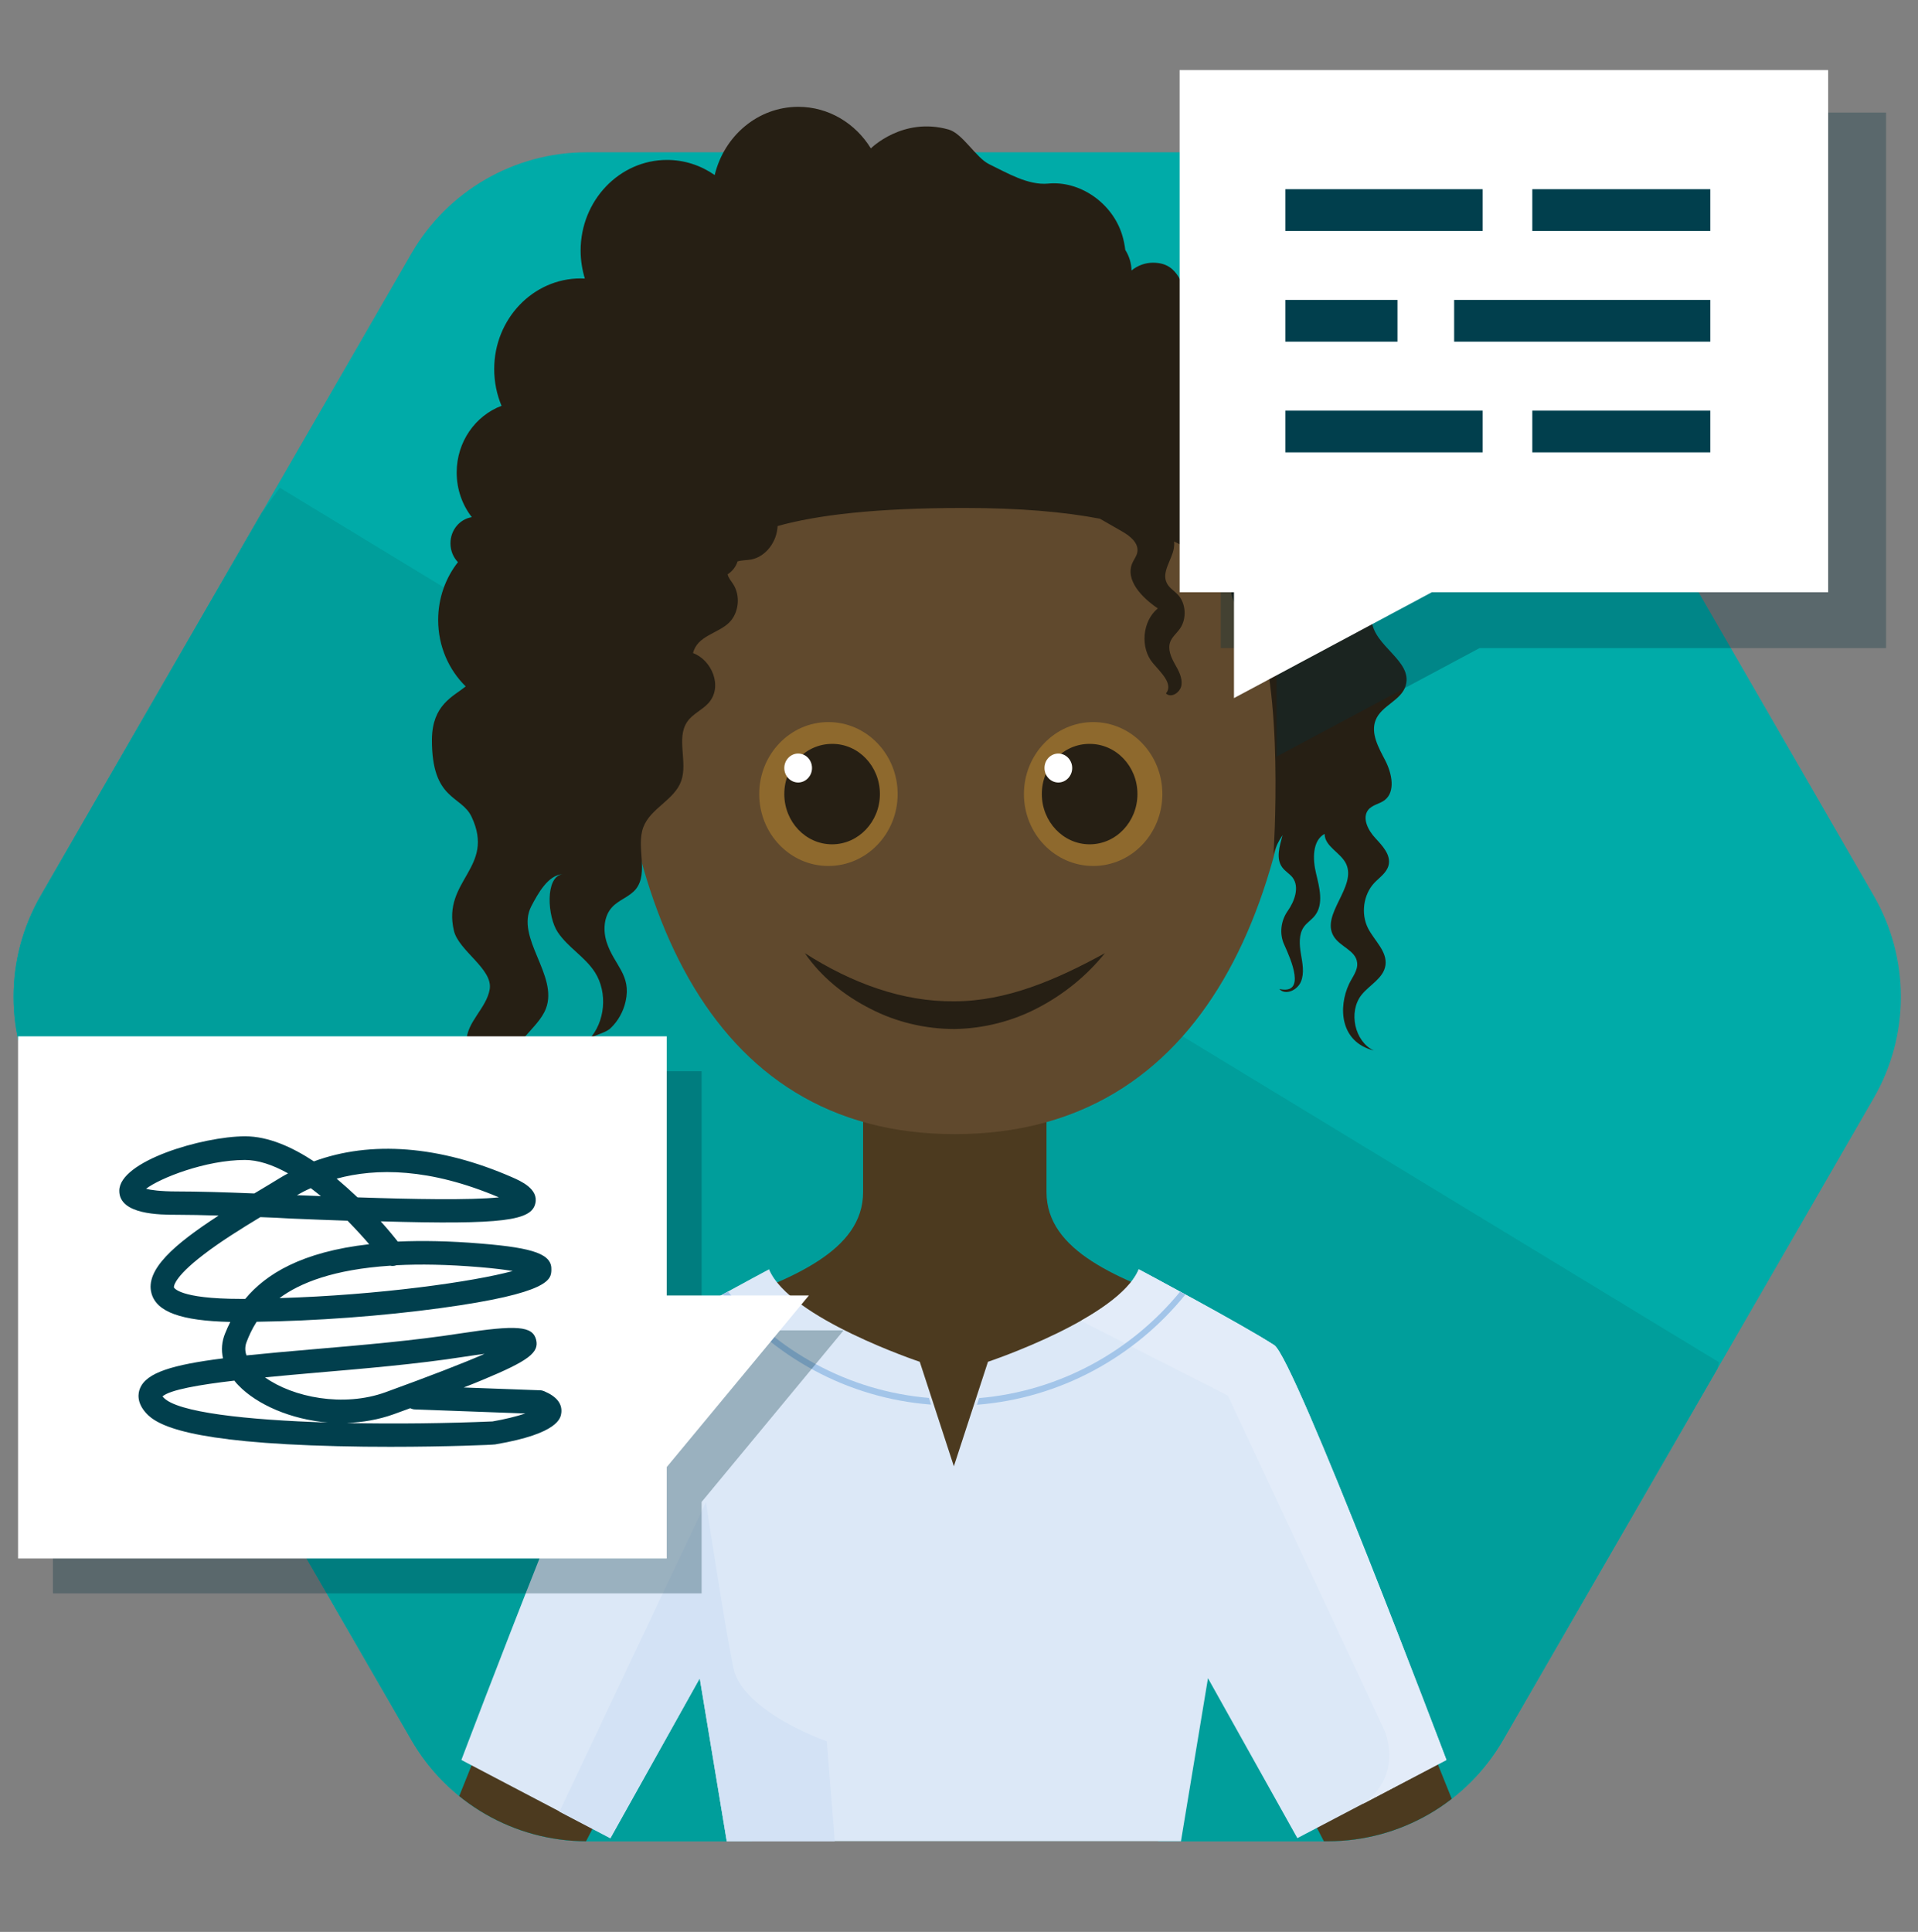 <?xml version="1.0" encoding="utf-8"?>
<!-- Generator: Adobe Illustrator 26.3.1, SVG Export Plug-In . SVG Version: 6.00 Build 0)  -->
<svg version="1.1" id="_x2014_ÎÓÈ_x5F_1" xmlns="http://www.w3.org/2000/svg" xmlns:xlink="http://www.w3.org/1999/xlink"
	 x="0px" y="0px" viewBox="0 0 1231.8 1240.6" style="enable-background:new 0 0 1231.8 1240.6;" xml:space="preserve">
<rect x="0" y="0" width="1231.8" height="1240.6" fill="#808080" stroke="none"/>
<style type="text/css">
	.st0{fill:#00ABA8;}
	.st1{fill:#009E9B;}
	.st2{clip-path:url(#SVGID_00000069398146228590522890000018251173398741260448_);}
	.st3{fill:#4C3A1F;}
	.st4{fill:#DCE8F7;}
	.st5{fill:#E3ECF9;}
	.st6{fill:#A3C5E9;}
	.st7{fill:#D3E2F5;}
	.st8{fill:#60492D;}
	.st9{fill:#8E692D;}
	.st10{fill:#261F14;}
	.st11{fill:#FFFFFF;}
	.st12{opacity:0.3;fill:#002F3D;}
	.st13{fill:#013F4D;}
</style>
<path class="st0" d="M852.8,97.8H376.7c-46.4,0-89.3,24.8-112.5,65L26.1,575.2c-23.2,40.2-23.2,89.7,0,129.9l238.1,412.3
	c23.2,40.2,66.1,65,112.5,65h476.1c46.4,0,89.3-24.8,112.5-65l238.1-412.3c23.2-40.2,23.2-89.7,0-129.9L965.3,162.8
	C942.1,122.6,899.2,97.8,852.8,97.8z"/>
<path class="st1" d="M167.9,329.5L26.1,575.2c-23.2,40.2-23.2,89.7,0,129.9l238.1,412.3c23.2,40.2,66.1,65,112.5,65h476.1
	c46.4,0,89.3-24.8,112.5-65l137.6-238.3l1.1-4.3L179.7,313.2L167.9,329.5z"/>
<g>
	<defs>
		<path id="SVGID_1_" d="M852.8,97.8L419.4,44.4c-46.4,0-132,78.2-155.2,118.4L26.1,575.2c-23.2,40.2-23.2,89.7,0,129.9l238.1,412.3
			c23.2,40.2,66.1,65,112.5,65h476.1c46.4,0,89.3-24.8,112.5-65l238.1-412.3c23.2-40.2,23.2-89.7,0-129.9L965.3,162.8
			C942.1,122.6,899.2,97.8,852.8,97.8z"/>
	</defs>
	<clipPath id="SVGID_00000104695466352858406050000008150363284424937915_">
		<use xlink:href="#SVGID_1_"  style="overflow:visible;"/>
	</clipPath>
	<g style="clip-path:url(#SVGID_00000104695466352858406050000008150363284424937915_);">
		<g>
			<g>
				<g>
					<g>
						<path class="st3" d="M825.8,890.1c0,0-6.4-33-57.3-50.8c-50.8-17.8-96.4-35.9-96.4-73.8c0-37.9,0-99.9,0-99.9h-58.9h-58.9
							c0,0,0,61.9,0,99.9c0,37.9-45.6,56-96.4,73.8c-50.8,17.8-57.3,50.8-57.3,50.8l-134.7,335.6h88.1l103.3-199.9l32.6,199.9
							l123.4,0.4l123.4-0.4l32.6-199.9l103.3,199.9h88.1L825.8,890.1z"/>
						<path class="st4" d="M818.3,863.8c-20.5-13.3-87-48.7-87-48.7c-12.9,31.4-96.8,59.4-96.8,59.4l-21.9,67.1l-21.9-67.1
							c0,0-83.9-28-96.8-59.4c0,0-66.5,35.5-87,48.7c-13,8.4-110.6,266.4-110.6,266.4l95.7,50.2l57.4-102.7l24.6,148.4h277.2
							l24.6-148.4l57.4,102.7l95.7-50.2C928.9,1130.2,831.4,872.2,818.3,863.8z"/>
						<path class="st5" d="M874.9,1158.6C874.9,1158.6,874.9,1158.6,874.9,1158.6l54.1-28.4c0,0-97.6-258-110.6-266.4
							c-20.5-13.3-87-48.7-87-48.7c-4.9,12-20.2,23.5-37.2,33.1l94.4,48l100.3,214.5C889.1,1110.6,902.2,1140,874.9,1158.6z"/>
						<g>
							<path class="st6" d="M598,902l-1.4-4.3c-51.9-4.4-97.8-30.1-129.1-68.3c-1.1,0.6-2.2,1.2-3.4,1.8
								C496.4,871.2,544.1,897.9,598,902z"/>
							<path class="st6" d="M761.3,831.3c-1.1-0.6-2.3-1.2-3.4-1.8c-31.3,38.2-77.3,63.9-129.1,68.3l-1.4,4.3
								C681.2,897.9,729,871.2,761.3,831.3z"/>
						</g>
						<path class="st7" d="M531,1118.2c0,0-54.1-18.7-60-47.2c-5.9-28.5-17.6-106.4-17.6-106.4l-94.1,198.8l32.7,17.1l57.4-102.7
							l24.6,148.4h65.6L531,1118.2z"/>
						<path class="st8" d="M837.1,391c0,185.7-62.7,337.3-223.9,337.3c-161.2,0-220.8-153.4-220.8-339.1
							c0-185.7,150-204.9,223.6-204.9S837.1,205.3,837.1,391z"/>
						<path class="st9" d="M576.5,509.9c0,25.5-19.9,46.2-44.5,46.2c-24.6,0-44.4-20.7-44.4-46.2c0-25.5,19.9-46.2,44.4-46.2
							C556.6,463.7,576.5,484.4,576.5,509.9z"/>
						<path class="st10" d="M565.1,509.9c0,17.8-13.8,32.3-30.7,32.3c-17,0-30.7-14.5-30.7-32.3c0-17.8,13.7-32.2,30.7-32.2
							C551.4,477.6,565.1,492.1,565.1,509.9z"/>
						<path class="st11" d="M521.5,493.2c0,5.1-4,9.3-8.9,9.3c-4.9,0-8.9-4.2-8.9-9.3s4-9.3,8.9-9.3
							C517.5,483.9,521.5,488,521.5,493.2z"/>
						<path class="st10" d="M516.9,612.1c30.4,19.4,63,31.3,96,30.9c33.2,0,65-13.5,96.7-30.9c-11.6,14.4-26.2,26.3-42.6,34.9
							c-16.4,8.7-35.1,13.5-53.9,13.8c-18.8,0-37.5-4.4-54.1-13C542.4,639.4,527.5,627.5,516.9,612.1z"/>
						<path class="st9" d="M657.6,509.9c0,25.5,19.9,46.2,44.5,46.2c24.6,0,44.4-20.7,44.4-46.2c0-25.5-19.9-46.2-44.4-46.2
							C677.6,463.7,657.6,484.4,657.6,509.9z"/>
						<path class="st10" d="M669.1,509.9c0,17.8,13.8,32.3,30.7,32.3c17,0,30.7-14.5,30.7-32.3c0-17.8-13.7-32.2-30.7-32.2
							C682.8,477.6,669.1,492.1,669.1,509.9z"/>
						<path class="st11" d="M670.8,493.2c0,5.1,4,9.3,8.9,9.3c4.9,0,8.9-4.2,8.9-9.3s-4-9.3-8.9-9.3
							C674.8,483.9,670.8,488,670.8,493.2z"/>
						<path class="st10" d="M904.6,361c0-20.6-14.5-37.6-33.3-40.6c-0.2-1-0.4-2-0.5-3.1c7.6-10.1,12.1-22.8,12.1-36.7
							c0-23-12.4-42.9-30.5-52.8c-2.7-2.8-5.6-5.5-8.6-7.9c-11.1-8.8-24.1-14.6-37.6-18c-4-1-8.1-1.2-12.3-1.1
							c-4.1-5.8-10.6-9.6-18-9.6c-0.4,0-0.8,0-1.2,0l-8.5,3.3c-7.8-9.3-7.9-25.8-25.7-25.8c-5.2,0-10,1.9-13.8,5
							c-0.1-4.9-1.6-9.4-4-13.2c-0.4-3.3-1.1-6.7-2.1-9.9c-6.4-20.4-27.2-34.7-47.5-32.7c-12.8,1.2-26.2-6.8-37.9-12.5
							c-8.4-4.1-16.9-19.6-25.9-22.2c-29.6-8.4-50,12.1-50,12.1c0,0,0,0,0,0c-9.9-16.1-27.1-26.7-46.6-26.7
							c-25.9,0-47.6,18.6-53.7,43.8c-8.8-6.1-19.3-9.7-30.6-9.7c-30.6,0-55.5,26.1-55.5,58.2c0,6.3,1,12.3,2.7,18
							c-0.9,0-1.8-0.1-2.7-0.1c-30.6,0-55.5,26.1-55.5,58.2c0,8.4,1.7,16.4,4.7,23.6c-16.7,6.3-28.8,23-28.8,42.8
							c0,10.9,3.6,20.8,9.7,28.7c-7.8,1.3-13.7,8.3-13.7,16.8c0,4.7,1.8,9,4.8,12.1c-7.9,10.1-12.7,23-12.7,37.1
							c0,16.9,6.8,32,17.7,42.7c-8.2,6.6-21.5,11.8-21.7,34c-0.2,39.5,18.9,35.6,25.5,49.8c15.4,32.8-19,40.6-11.4,73
							c3,13,25.2,24.6,23,37.7c-2.1,12.3-15,21.1-14.9,33.6c0.1,12.8,13.6,21.6,15.3,34.2c1.5,11-5.2,24-4.6,35
							c1.5,25.9,22.1,22.2,21.3,22c-9.8-5.1-7.1-20.6-1.3-30.3c5.8-9.7,13.5-20.9,9.3-31.4c-2.2-5.4-7.2-9.3-8.7-14.9
							c-3.7-13.8,14.6-22.5,19.7-35.8c8.2-21.3-19.8-45.5-9.4-65.7c4.4-8.4,10.8-20,20-20.6c-11.3,1.7-9.6,27.4-3,37.2
							c6.6,9.9,17.5,15.8,23.9,25.8c8.3,13,6.6,32.1-3.9,43.2c2.8-3,10.3-3.9,13.9-7.3c4.8-4.5,8.3-10.8,9.7-17.3
							c3.8-17-7.3-23.1-12.1-37.7c-2.5-7.5-2-16.7,3.2-22.5c4.4-5,11.5-6.8,15.6-12c8.1-10.5,0-26.8,4.6-39.4
							c4.5-12.4,20-17.5,24.4-29.9c4.3-12.1-3.3-27.4,3.8-37.9c3.5-5.2,9.7-7.6,13.8-12.2c9.4-10.7,1.8-27.7-10-32
							c2.7-11.2,16-12.5,23.2-19.6c6.3-6.2,7.4-17.4,2.5-24.8c-1.3-2-3-3.9-3.5-6.2c3-1.9,5.3-4.8,6.4-8.3c2.8-0.8,5.8-0.7,8.7-1.2
							c9.5-1.8,16.6-11.5,17-21.5c25.6-7.1,62.9-11.6,119.8-11.6c35.6,0,64.2,2.5,87.2,6.9c4.8,2.7,9.5,5.5,14.3,8.2
							c5.1,2.9,10.9,7.5,9.7,13.5c-0.5,2.4-2.1,4.4-3.1,6.6c-5,11.2,6.4,22.6,16.3,29.3c-10,8.1-11.5,25.4-3.1,35.2
							c5,5.9,13.3,13.5,8.3,19.4c3.4,3.3,9.4-0.7,10-5.5c0.6-4.8-2-9.4-4.4-13.6c-2.3-4.2-4.5-9.2-2.9-13.8c1.2-3.4,4.2-5.7,6.3-8.7
							c4.5-6.4,3.9-16.3-1.4-21.9c-2.4-2.5-5.6-4.3-7.1-7.5c-3.4-7,3.3-14.6,4.6-22.3c0.2-1.4,0.3-2.9,0.1-4.3
							c2.7,1.3,5.2,2.6,7.6,3.9c1.2,4.2,4.9,7.2,9.3,7.2c0.1,0,0.3,0,0.4,0c-0.1,0.5-0.2,1-0.2,1.6c0,8.5,6.6,15.4,14.7,15.4
							c1.6,0,3.2-0.4,4.7-0.9c0.2,0.2,0.4,0.5,0.6,0.7c-0.2,1.1-0.4,2.2-0.4,3.4c0,7.7,5.4,14,12.5,15.2c0.8,1.5,1.5,2.9,2.2,4.4
							c19.7,41.3,12.5,150,12.5,150c1-4.1,3.1-8.2,5.8-12.3c-1.9,7.1-4.4,15-0.2,20.7c1.9,2.6,4.8,4.1,6.7,6.6
							c4.5,6.1,1.2,15.2-3.2,21.4c-4.4,6.3-5.5,14.6-2.2,21.7c4.3,9.5,14.3,32.2-3.2,28.4c4,4.3,11.6,0.8,13.9-4.7
							c2.3-5.5,1-11.9,0-17.8c-1-5.9-1.5-12.6,1.9-17.4c2-2.8,5.1-4.6,7.2-7.4c5.6-7.3,2.8-17.9,0.6-27c-2.2-9.1-2.4-21,5.5-25.3
							c0.1,8.2,10.3,11.9,13.8,19.2c7,14.8-16.4,32.5-8,46.5c4,6.8,14.3,9.1,15.1,17c0.6,5-3.1,9.2-5.2,13.7
							c-7,14.9-5.9,37.2,15.9,42.7c-12.3-5.7-16.5-24.8-7.9-35.7c5.2-6.5,14.2-10.7,15.4-19.1c1.2-8.9-7.1-15.7-11.2-23.7
							c-4.7-9.3-3-21.6,4-29.1c3.4-3.6,8-6.5,9.2-11.4c1.6-6.7-4-12.5-8.5-17.4c-4.6-4.9-8.7-12.8-4.6-18.1
							c2.6-3.3,7.3-3.8,10.6-6.3c7.1-5.5,4.6-17.2,0.4-25.4c-4.2-8.1-9.6-17.4-6.2-26c3.7-9.4,16.5-12.5,19.3-22.2
							c4.6-15.8-20.5-25.2-21.8-41.7C895,392.2,904.6,377.8,904.6,361z"/>
					</g>
				</g>
			</g>
		</g>
	</g>
</g>
<polygon class="st12" points="1172.5,72.3 1211.3,72.3 1211.3,416.2 950.2,416.2 819.8,485.9 819.8,416.2 784,416.2 784,367.9 
	784,72.3 "/>
<g>
	<polygon class="st11" points="1174.1,45 1174.1,380.3 919.6,380.3 792.5,448.3 792.5,380.3 757.6,380.3 757.6,45 	"/>
</g>
<g>
	<g>
		<rect x="984.1" y="121.5" class="st13" width="114.3" height="26.8"/>
	</g>
	<g>
		<rect x="825.5" y="121.5" class="st13" width="126.7" height="26.8"/>
	</g>
	<g>
		<rect x="984.1" y="263.7" class="st13" width="114.3" height="26.8"/>
	</g>
	<g>
		<rect x="825.5" y="263.7" class="st13" width="126.7" height="26.8"/>
	</g>
	<g>
		<rect x="825.5" y="192.6" class="st13" width="72" height="26.8"/>
	</g>
	<g>
		<rect x="933.9" y="192.6" class="st13" width="164.5" height="26.8"/>
	</g>
</g>
<g>
	<polygon class="st12" points="541.8,854.3 450.6,854.3 450.6,687.9 415.7,687.9 288.6,687.9 34,687.9 34,1023.2 450.6,1023.2 
		450.6,964.5 	"/>
	<polygon class="st11" points="519.5,831.9 428.2,831.9 428.2,665.5 393.3,665.5 266.2,665.5 11.6,665.5 11.6,1000.8 428.2,1000.8 
		428.2,942.1 	"/>
	<g>
		<g>
			<g>
				<path class="st13" d="M250.7,929.1c-10.9,0-22.4-0.1-34-0.4c-95.4-2.3-116-13.3-123.1-21.5c-6-6.8-4.9-12.7-3.7-15.6
					c4.1-10.2,21-15.2,53.3-19.3c-1.2-5.4-0.8-10.8,1.4-16.1c1-2.4,2-4.8,3.3-7.3c-31.6-0.7-47.3-6.4-50.6-18.3
					c-4.2-15.1,14.4-31.4,43.1-50c-10.1-0.3-19.1-0.5-26.6-0.5c-11.1,0-37.2,0-37.2-15.4c0-19.1,53.4-34.9,80.7-35c0,0,0,0,0.1,0
					c14.8,0,30.1,6.8,44.2,16.1c36.6-13.5,80.9-10.1,127.3,10.2c5.5,2.4,17.1,7.5,14.9,16.8c-2.5,10.9-20,13.8-99.3,11.5
					c4.9,5.4,8.6,10,11,13c15.5-0.7,33.3-0.4,53.5,1.3c34.6,2.8,45.6,7,45.1,17c-0.2,5.9-0.6,14.8-71,24.4
					c-37.2,5.1-80.6,8.3-118.3,8.8c-3.2,5-5.1,9.5-6.4,12.9c-1.2,3-1.1,6-0.1,8.7c12.6-1.3,27.1-2.6,43.5-4
					c31.5-2.7,64.1-5.5,93.7-10.1c36.5-5.6,46.5-4.8,48.8,4c2.1,8.3-4.9,13.6-34.3,25.8c-3.9,1.6-7.9,3.3-12.2,4.9l49,1.8
					c0.9,0,1.8,0.2,2.7,0.6c8,3.4,11.6,8,11,13.8c-0.4,3.3-1.6,13.4-42.2,20.3c-0.3,0.1-0.6,0.1-0.9,0.1
					C317.1,927.8,287.7,929.1,250.7,929.1z M222.6,913.8c31.8,0.7,65.2,0.2,93.7-1c7.6-1.3,15.4-3.2,21.1-5.1l-70.7-2.6
					c-1.2,0-2.2-0.3-3.2-0.8c-3.6,1.3-7.2,2.6-10.7,3.9C243,911.7,232.8,913.4,222.6,913.8z M104.4,896.7c0.1,0.2,0.3,0.4,0.5,0.6
					c8.5,9.7,53.7,14.6,105.6,16.2c-23.8-2-45.4-11.5-57.3-23.8c-1-1-1.9-2-2.7-3.1C128,889.2,109.2,892.5,104.4,896.7z
					 M170.2,884.5c17.9,12.8,50.3,19.4,77.5,9.5c28.3-10.3,49.6-18.5,63.5-24.6c-3.8,0.5-8.2,1.1-13.3,1.9
					c-30.1,4.7-64.5,7.6-94.8,10.2C192.8,882.4,181.4,883.4,170.2,884.5z M167.2,781.6c-12.1,7.3-25.6,15.7-36.5,24.1
					c-19.9,15.2-19,20.9-19,21c0,0.1,3.1,7.4,42.7,7.4c1,0,2.1,0,3.1,0c13.1-15.8,36.1-30.2,79.6-35.1c-3.7-4.3-8.5-9.6-13.9-15.1
					c-11.2-0.4-23.3-0.8-36.6-1.4C180,782.1,173.5,781.8,167.2,781.6z M250.6,812.8c-36.4,2.4-57.9,11-71.1,20.8
					c64.1-1.9,125-10.6,149.8-17.4c-4.9-0.8-11.8-1.7-21.5-2.5c-20.5-1.7-38-2-53.2-1.2C253.3,813,251.9,813.1,250.6,812.8z
					 M229.6,768.9c35.1,1.2,72.5,1.9,90.8,0c-44.5-18.9-78.9-18.9-104.2-12C220.9,760.9,225.4,764.9,229.6,768.9z M190.7,767.5
					c4.9,0.2,10,0.4,15.4,0.6c-2.2-1.8-4.4-3.5-6.5-5.1C196.4,764.4,193.5,765.9,190.7,767.5z M93.8,763.4c3.1,0.8,9,1.7,19.9,1.7
					c12.9,0,30.3,0.5,49.6,1.3c1.6-0.9,3.1-1.9,4.7-2.8c4.3-2.6,8.2-4.9,11.4-6.9c1.8-1.1,3.7-2.2,5.6-3.2
					c-10.2-5.7-19.5-8.6-27.7-8.6c0,0,0,0,0,0C132,744.9,102.6,756.6,93.8,763.4z"/>
			</g>
		</g>
	</g>
</g>
</svg>
